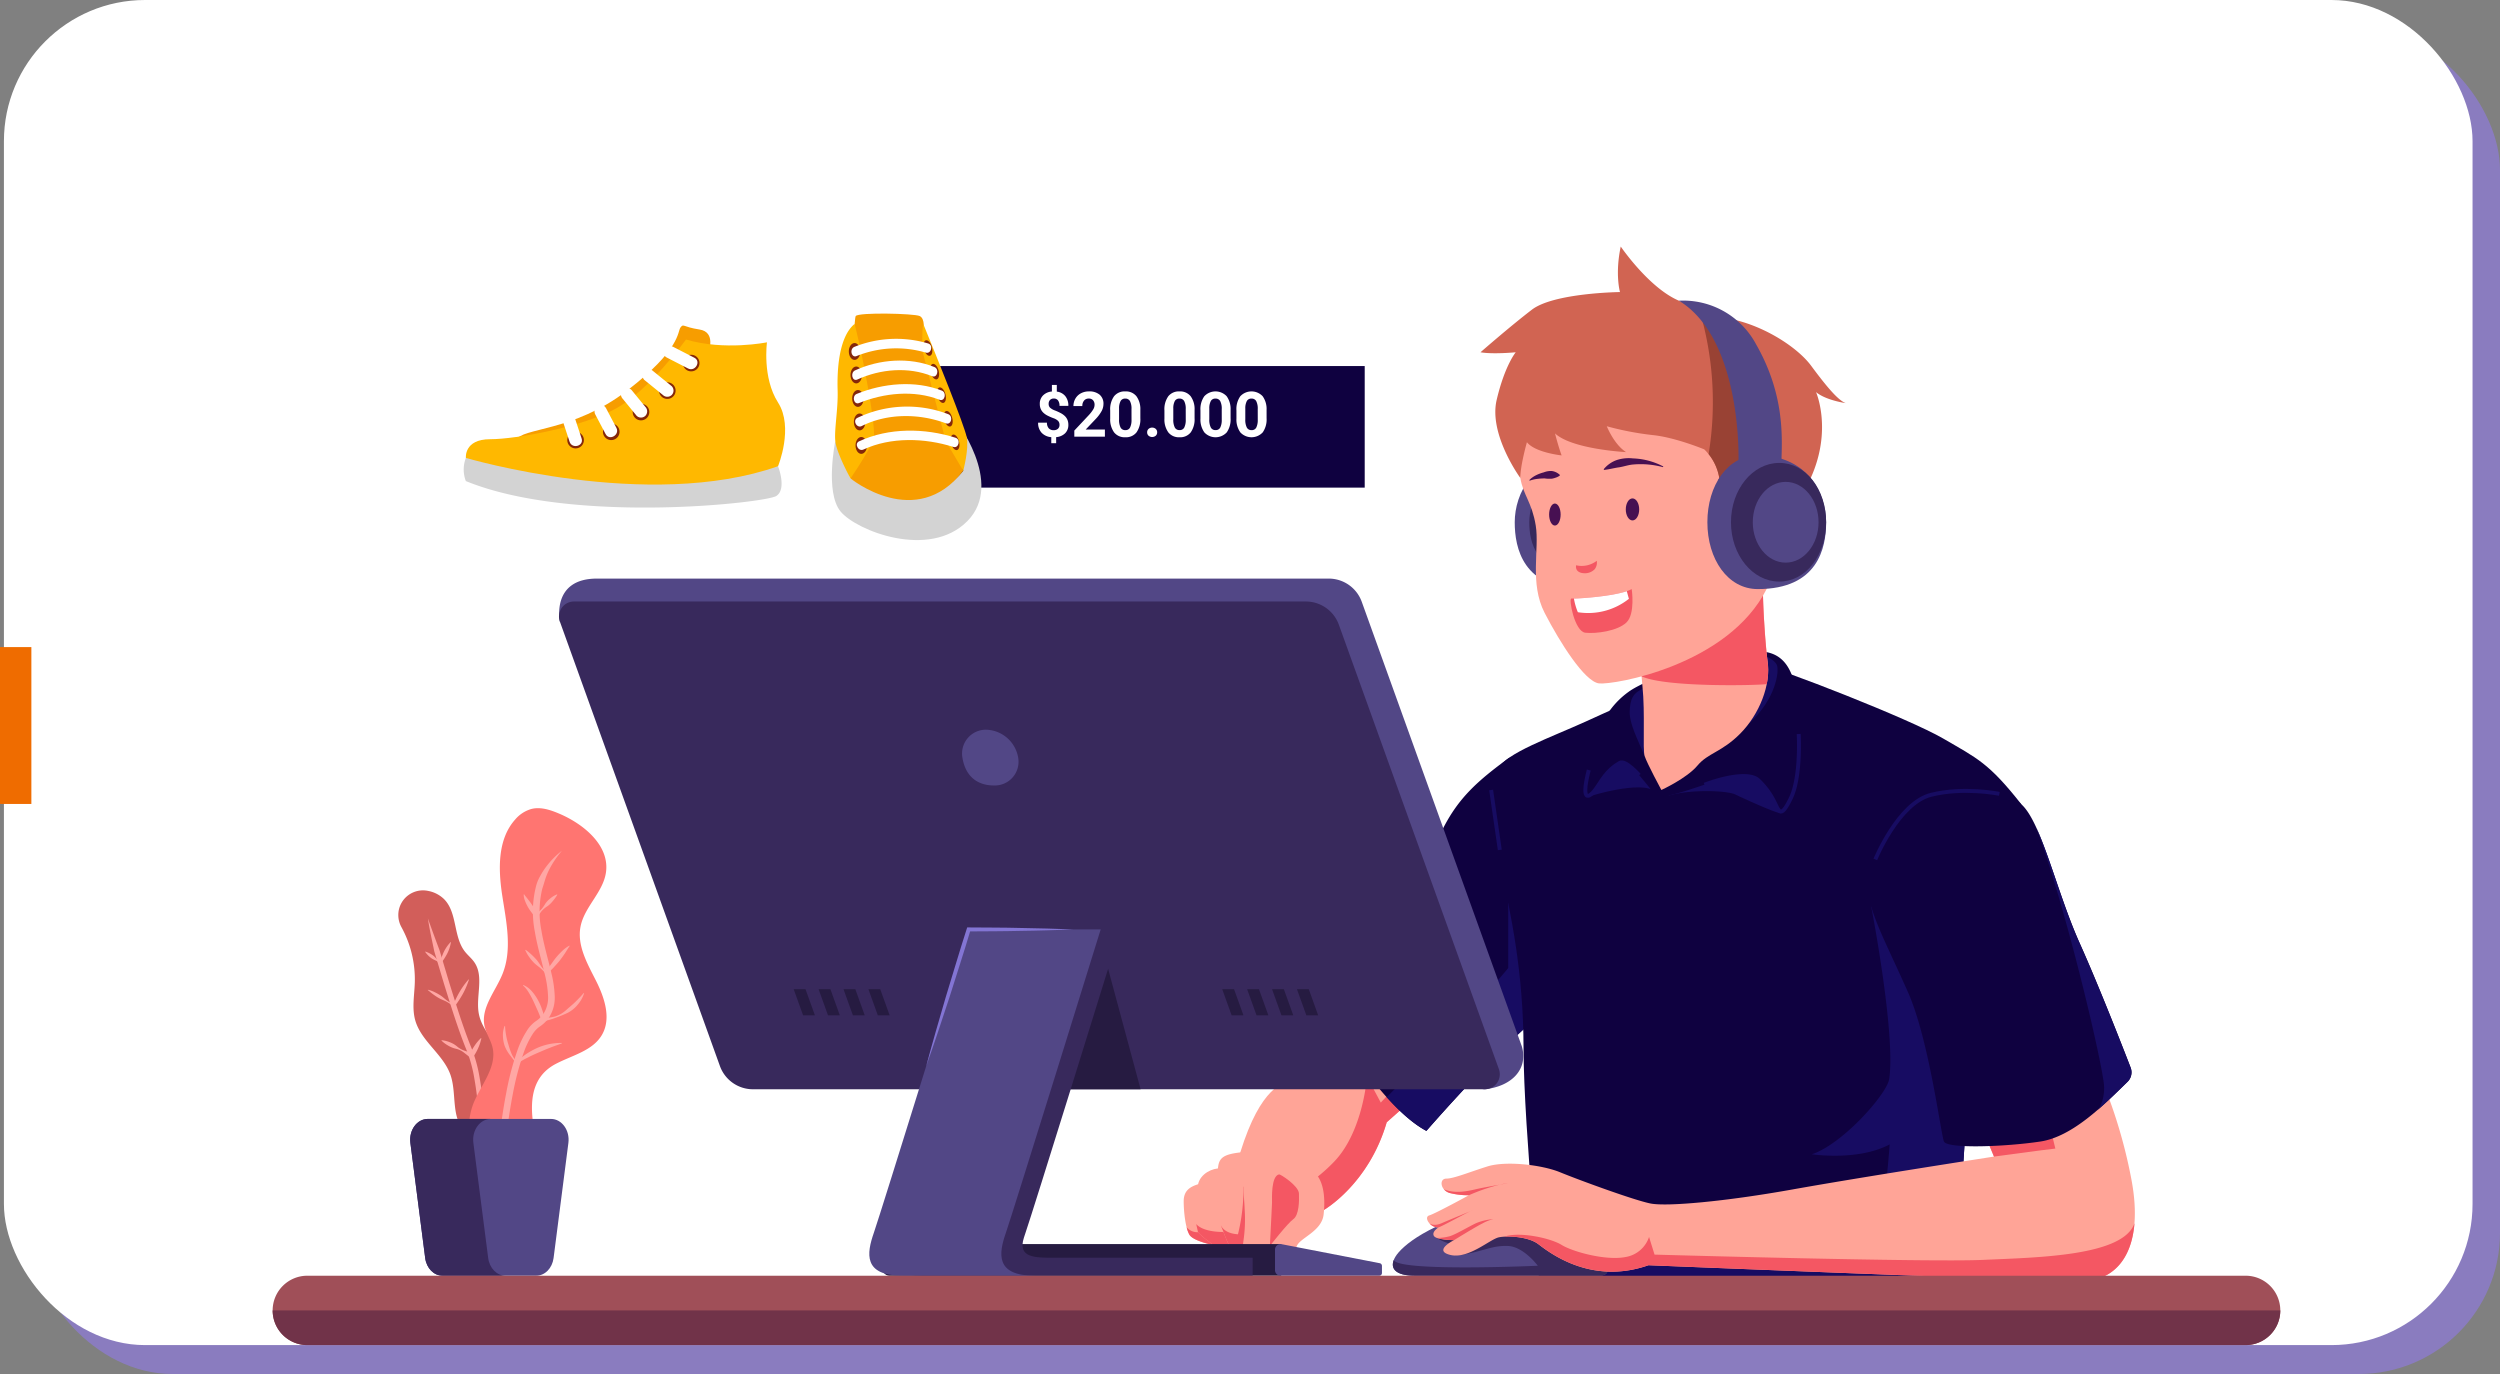 <svg xmlns="http://www.w3.org/2000/svg" width="637.5" height="350.369" viewBox="0 0 637.5 350.369">
  <rect x="0" y="0" width="637.5" height="350.369" fill="#808080" stroke="none"/>
  <g id="Grupo_92600" data-name="Grupo 92600" transform="translate(-704 -7619.972)">
    <rect id="Rectángulo_34326" data-name="Rectángulo 34326" width="629.5" height="343" rx="36" transform="translate(712 7627.34)" fill="#8a7cbf"/>
    <rect id="Rectángulo_34327" data-name="Rectángulo 34327" width="629.5" height="343" rx="36" transform="translate(705 7619.972)" fill="#fff"/>
    <rect id="Rectángulo_34328" data-name="Rectángulo 34328" width="40" height="8" transform="translate(704 7824.98) rotate(-90)" fill="#ef6c00"/>
    <rect id="Rectángulo_34329" data-name="Rectángulo 34329" width="115" height="31" transform="translate(937 7713.315)" fill="#0f0140"/>
    <path id="Trazado_149113" data-name="Trazado 149113" d="M6.172,12.008a1.43,1.43,0,0,0-.355-1.02,3.222,3.222,0,0,0-1.207-.7,14.24,14.24,0,0,1-1.469-.637,4.679,4.679,0,0,1-1.059-.727,2.919,2.919,0,0,1-.687-.965,3.238,3.238,0,0,1-.246-1.32,2.93,2.93,0,0,1,.844-2.164,3.56,3.56,0,0,1,2.242-.984V1.82h1.25v1.7A3.263,3.263,0,0,1,7.648,4.668a3.8,3.8,0,0,1,.781,2.48H6.172a2.156,2.156,0,0,0-.387-1.4A1.278,1.278,0,0,0,4.75,5.281a1.317,1.317,0,0,0-.992.363,1.383,1.383,0,0,0-.352,1A1.321,1.321,0,0,0,3.75,7.6a3.788,3.788,0,0,0,1.277.734,14.187,14.187,0,0,1,1.535.707,4.431,4.431,0,0,1,1.016.75,2.9,2.9,0,0,1,.633.953,3.277,3.277,0,0,1,.219,1.246A2.917,2.917,0,0,1,7.6,14.148a3.632,3.632,0,0,1-2.281.977V16.68H4.078V15.133A3.758,3.758,0,0,1,1.6,14,3.664,3.664,0,0,1,.719,11.43H2.977a2.077,2.077,0,0,0,.441,1.426,1.61,1.61,0,0,0,1.27.5,1.551,1.551,0,0,0,1.086-.363A1.261,1.261,0,0,0,6.172,12.008ZM17.75,15h-7.8V13.453l3.68-3.922a9.078,9.078,0,0,0,1.121-1.445,2.322,2.322,0,0,0,.363-1.172,1.738,1.738,0,0,0-.383-1.191,1.382,1.382,0,0,0-1.094-.434,1.49,1.49,0,0,0-1.207.527A2.089,2.089,0,0,0,11.992,7.2H9.727a3.729,3.729,0,0,1,.5-1.9,3.5,3.5,0,0,1,1.4-1.348,4.262,4.262,0,0,1,2.055-.488,4.036,4.036,0,0,1,2.73.844A2.985,2.985,0,0,1,17.383,6.7a3.825,3.825,0,0,1-.437,1.719,9.551,9.551,0,0,1-1.5,2.039L12.859,13.18H17.75Zm9.039-4.7a5.763,5.763,0,0,1-.977,3.609,3.409,3.409,0,0,1-2.859,1.25,3.433,3.433,0,0,1-2.844-1.227A5.594,5.594,0,0,1,19.1,10.414V8.32A5.687,5.687,0,0,1,20.09,4.7a3.434,3.434,0,0,1,2.848-1.234,3.437,3.437,0,0,1,2.844,1.223A5.576,5.576,0,0,1,26.789,8.2Zm-2.258-2.3a4.165,4.165,0,0,0-.387-2.061,1.307,1.307,0,0,0-1.207-.645,1.284,1.284,0,0,0-1.176.614,3.9,3.9,0,0,0-.4,1.92v2.768a4.373,4.373,0,0,0,.379,2.068,1.29,1.29,0,0,0,1.215.676,1.268,1.268,0,0,0,1.2-.649,4.268,4.268,0,0,0,.383-1.986Zm3.992,5.9a1.137,1.137,0,0,1,.363-.875,1.412,1.412,0,0,1,1.828,0,1.137,1.137,0,0,1,.363.875,1.121,1.121,0,0,1-.359.863,1.435,1.435,0,0,1-1.836,0A1.121,1.121,0,0,1,28.523,13.891ZM40.617,10.3a5.762,5.762,0,0,1-.977,3.609,3.409,3.409,0,0,1-2.859,1.25,3.433,3.433,0,0,1-2.844-1.227,5.594,5.594,0,0,1-1.008-3.516V8.32A5.687,5.687,0,0,1,33.918,4.7a3.434,3.434,0,0,1,2.848-1.234,3.437,3.437,0,0,1,2.844,1.223A5.576,5.576,0,0,1,40.617,8.2Zm-2.258-2.3a4.165,4.165,0,0,0-.387-2.061,1.307,1.307,0,0,0-1.207-.645A1.284,1.284,0,0,0,35.59,5.9a3.9,3.9,0,0,0-.4,1.92v2.768a4.372,4.372,0,0,0,.379,2.068,1.29,1.29,0,0,0,1.215.676,1.268,1.268,0,0,0,1.2-.649,4.268,4.268,0,0,0,.383-1.986ZM49.8,10.3a5.762,5.762,0,0,1-.977,3.609,3.9,3.9,0,0,1-5.7.023,5.594,5.594,0,0,1-1.008-3.516V8.32A5.687,5.687,0,0,1,43.1,4.7a3.91,3.91,0,0,1,5.691-.012A5.576,5.576,0,0,1,49.8,8.2Zm-2.258-2.3a4.165,4.165,0,0,0-.387-2.061,1.307,1.307,0,0,0-1.207-.645A1.284,1.284,0,0,0,44.77,5.9a3.9,3.9,0,0,0-.4,1.92v2.768a4.372,4.372,0,0,0,.379,2.068,1.29,1.29,0,0,0,1.215.676,1.268,1.268,0,0,0,1.2-.649,4.268,4.268,0,0,0,.383-1.986Zm11.438,2.3A5.762,5.762,0,0,1,58,13.906a3.9,3.9,0,0,1-5.7.023,5.594,5.594,0,0,1-1.008-3.516V8.32A5.687,5.687,0,0,1,52.277,4.7a3.91,3.91,0,0,1,5.691-.012A5.576,5.576,0,0,1,58.977,8.2Zm-2.258-2.3a4.165,4.165,0,0,0-.387-2.061,1.307,1.307,0,0,0-1.207-.645,1.284,1.284,0,0,0-1.176.614,3.9,3.9,0,0,0-.4,1.92v2.768a4.372,4.372,0,0,0,.379,2.068,1.29,1.29,0,0,0,1.215.676,1.268,1.268,0,0,0,1.2-.649,4.268,4.268,0,0,0,.383-1.986Z" transform="translate(968 7716.315)" fill="#fff"/>
    <g id="Grupo_88553" data-name="Grupo 88553" transform="translate(773.526 7682.841)">
      <g id="Grupo_87483" data-name="Grupo 87483" transform="translate(232.315 0)">
        <g id="Grupo_87476" data-name="Grupo 87476" transform="translate(0 130.316)">
          <path id="Trazado_101384" data-name="Trazado 101384" d="M-1342.649-851.448c-5.885,6.988-11.219,18.575-14.529,20.414s-8.893,2.479-14.168,19.457,21.356,14.654,21.356,14.654,11.386-6.54,15.985-22.34l11.4-10.115Z" transform="translate(1385.777 912.259)" fill="#ffa497"/>
          <path id="Trazado_101385" data-name="Trazado 101385" d="M-1363.541-799.447a42.684,42.684,0,0,0,15.93-10.528c7.338-7.751,8.284-21.541,8.284-21.541l3.515,6.568,7.03-7.514,3.389-.328,2.5,2.751-11.4,10.115c-4.6,15.8-15.985,22.339-15.985,22.339a42.331,42.331,0,0,1-13.552-1.212C-1363.672-799.2-1363.541-799.447-1363.541-799.447Z" transform="translate(1386.068 912.92)" fill="#f45763"/>
          <path id="Trazado_101386" data-name="Trazado 101386" d="M-1303.445-910.178c-8.156,5.963-13.024,10.29-17.079,18.4s-29.473,37.255-31.1,39.854,14.284,30.179,27.016,36.938c0,0,19.222-22.172,30.308-30.555s7.3-38.126,2.163-48.13A78.135,78.135,0,0,0-1303.445-910.178Z" transform="translate(1386.497 910.178)" fill="#0f0140"/>
          <path id="Trazado_101387" data-name="Trazado 101387" d="M-1304.324-857.779v-16.556s2.158-.865,3.841,4.724a15.341,15.341,0,0,1,.32,6.609l12.376-9.308c.512,10.42-1.16,21.017-7.091,25.5-11.086,8.383-30.308,30.555-30.308,30.555-3.284-1.744-6.779-4.878-10.131-8.607C-1327.49-832.653-1312.642-847.7-1304.324-857.779Z" transform="translate(1387.078 911.446)" fill="#170c62"/>
          <path id="Trazado_101388" data-name="Trazado 101388" d="M-1381.627-805.106c-2.116.661-3.68,1.672-3.68,4.339s.46,6.9,1.471,8.553,6.234,2.647,6.234,2.647-.349-11.015-1.453-13.038A5.151,5.151,0,0,0-1381.627-805.106Z" transform="translate(1385.307 913.901)" fill="#ffa497"/>
          <path id="Trazado_101389" data-name="Trazado 101389" d="M-1383.861-792.59a7.36,7.36,0,0,1-.72-1.927,3.564,3.564,0,0,0,2.9,1.269l3.966,1.236c.061,1.239.087,2.068.087,2.068S-1382.85-790.935-1383.861-792.59Z" transform="translate(1385.333 914.277)" fill="#f45763"/>
          <path id="Trazado_101390" data-name="Trazado 101390" d="M-1376.68-809c-2.575.275-5.15,2.206-5.15,4.874s-.92,10.115,0,11.31,5.426,4.6,6.989,4.874,4.218-.184,3.856-1.012S-1376.68-809-1376.68-809Z" transform="translate(1385.416 913.763)" fill="#ffa497"/>
          <path id="Trazado_101391" data-name="Trazado 101391" d="M-1382.221-795.3c1.953,2.2,6.945,2.006,6.945,2.006a19.917,19.917,0,0,1,2.464,3.1c.164.455,1.061,1.053,1.185,1.516a7.042,7.042,0,0,1-3.214.258c-1.532-.27-5.884-3.541-6.922-4.8l-.458-2.075Z" transform="translate(1385.416 914.249)" fill="#f45763"/>
          <path id="Trazado_101392" data-name="Trazado 101392" d="M-1367.219-813.246c-7.9.445-9.372,1.18-9.647,4.4s-.092,12.6.919,14.989,1.563,4.505,2.851,5.793a5.032,5.032,0,0,0,3.213,1.291s4.327-6.349,4.511-11.683S-1367.219-813.246-1367.219-813.246Z" transform="translate(1385.602 913.613)" fill="#ffa497"/>
          <path id="Trazado_101393" data-name="Trazado 101393" d="M-1371.792-792.365a47.877,47.877,0,0,0,1.4-11.822c.042-2.746,2.589,11.595,1.452,15.531-.567.976-.973,1.574-.973,1.574a5.033,5.033,0,0,1-3.213-1.291c-1.287-1.288-1.839-3.4-2.851-5.793a4.513,4.513,0,0,1-.187-.555C-1375.647-793.38-1374.009-792.5-1371.792-792.365Z" transform="translate(1385.631 913.922)" fill="#f45763"/>
          <path id="Trazado_101394" data-name="Trazado 101394" d="M-1350.146-796.988c-.5,4.394-6.253,5.978-6.9,8.184s-.183,4.231-1.287,4.782-5.7-2.022-5.518-4.965a5.724,5.724,0,0,1-3.862,2.943c-2.666.46-3.31-1.489-2.85-4.422a37.426,37.426,0,0,0,.276-7.993c-.092-3.494-.92-6.713.643-10.575s3.679-7.265,7.909-6.621,6.8,5.978,9.1,7.817S-1349.594-801.862-1350.146-796.988Z" transform="translate(1385.825 913.525)" fill="#ffa497"/>
          <path id="Trazado_101395" data-name="Trazado 101395" d="M-1364.082-789.278c.258-5.588.55-10.162.55-11.064s-.292-6.833,1.817-7.193c.32-.055,4.957,2.885,5.047,4.868s0,5.543-1.441,6.556S-1364.082-789.278-1364.082-789.278Z" transform="translate(1386.059 913.815)" fill="#f45763"/>
        </g>
        <g id="Grupo_87477" data-name="Grupo 87477" transform="translate(78.399 73.413)">
          <path id="Trazado_101396" data-name="Trazado 101396" d="M-1174.382-897.428c-8.382-10.636-11.266-11.718-19.919-16.765s-41.461-17.847-48.22-19.468-34.024,11.085-42.971,15.142-20.329,8.046-22.268,12c-6.493,13.232,6.366,31.985,6.433,71.282.036,20.582,4.726,66.866,4.726,66.866s103.021.192,104.463-1.971,5.048-76.072,6.85-91.214S-1174.382-897.428-1174.382-897.428Z" transform="translate(1309.591 966.244)" fill="#0f0140"/>
          <line id="Línea_151" data-name="Línea 151" x1="2.209" y1="15.277" transform="translate(0 65.165)" fill="none" stroke="#170c62" stroke-miterlimit="10" stroke-width="1"/>
          <path id="Trazado_101397" data-name="Trazado 101397" d="M-1269.715-902.111c-3.98-1.487-13.411,1.1-15.134,1.7s1.014-6.769,2.027-7.681,2.636-3.038,5.746-2.077,5.724,4.522,6.174,5.693A16.65,16.65,0,0,0-1269.715-902.111Z" transform="translate(1310.448 967.073)" fill="#170c62"/>
          <path id="Trazado_101398" data-name="Trazado 101398" d="M-1237.24-896.033c-1.419-.067-9.7-3.876-11.683-4.822s-10.967-1.389-17,.3c0,0,11.612-7.845,18.372-7.778s9.328,2.5,9.87,4.665A44.878,44.878,0,0,1-1237.24-896.033Z" transform="translate(1311.139 967.147)" fill="#170c62"/>
          <path id="Trazado_101399" data-name="Trazado 101399" d="M-1280.406-786.67c1.106-1.082,68.385,1.081,69.738-5.95s2.282-19.815,2.282-19.815c-8.1,4.326-19.858,2.524-19.858,2.524,7.841-2.561,19.2-15.427,19.739-19.213,1.666-11.661-4.564-43.813-4.564-43.813l4.564-9.183,5.341-2.975a74.13,74.13,0,0,1,18.787,14.32,72.935,72.935,0,0,0-1.337,7.491c-1.7,14.277-5,80.778-6.582,90.152-20.838.768-58.614,2.152-83.891,3.019-12.247.029-20.84.013-20.84.013s-.158-6.088-.526-14.818C-1290.5-785.329-1281.092-786-1280.406-786.67Z" transform="translate(1310.018 967.97)" fill="#170c62"/>
          <path id="Trazado_101400" data-name="Trazado 101400" d="M-1267.142-899.231c7.26-.876,18.928-7.166,23.525-5s5.678,7.706,6.625,8.652,5-3.786,5-15.412.356-23.533-8.2-25.151-30.734,6.764-35.2,10.144a21.074,21.074,0,0,0-7.571,10.093c-1.217,3.291-4.461,16.54-2.974,16.676s5.678-8.517,8.788-8.788S-1269.107-898.994-1267.142-899.231Z" transform="translate(1310.416 966.154)" fill="#0f0140"/>
          <path id="Trazado_101401" data-name="Trazado 101401" d="M-1271.656-909.952c-1.85-4.394-3.879-8.247-3.811-11.289s.743-5.138,4.123-6.084,4.8.879,5,5.475S-1271.656-909.952-1271.656-909.952Z" transform="translate(1310.801 966.465)" fill="#170c62"/>
          <path id="Trazado_101402" data-name="Trazado 101402" d="M-1246.191-917.863c7.068-6.41,7.867-13.576,7.2-15.063s-3.583-2.568-3.583-2.568-1.149,4.664-.473,5.813S-1246.191-917.863-1246.191-917.863Z" transform="translate(1311.838 966.184)" fill="#170c62"/>
          <path id="Trazado_101403" data-name="Trazado 101403" d="M-1257.055-903.058c4.321-1.636,11.549-3.469,13.875-1.01a19.075,19.075,0,0,1,4.025,5.561c1.126,2.2,1.544,4.26,4.157-1.2s1.97-16.273,1.97-16.273" transform="translate(1311.453 966.876)" fill="none" stroke="#170c62" stroke-miterlimit="10" stroke-width="1"/>
          <path id="Trazado_101404" data-name="Trazado 101404" d="M-1272.661-905.73s-3.516-4.006-4.932-3.159-3.122,1.939-5.341,5.517-4.872,5.333-2.588-3.676" transform="translate(1310.413 967.123)" fill="none" stroke="#170c62" stroke-miterlimit="10" stroke-width="1"/>
          <path id="Trazado_101405" data-name="Trazado 101405" d="M-1272.745-935.031c.017,2.857.13,5.705.427,8.546.729,6.972.014,16.166.565,17.863.615,1.893,4.266,8.652,4.266,8.652s6.489-2.974,9.194-6.219,6.219-3.409,10.951-8.193,7.949-12.385,6.9-18.711c-.135-.811-.966-8.909-1.149-17.291s-8.991-14.751-17.373-14.751-13.4,12.439-13.663,20.82C-1272.74-940.874-1272.759-937.644-1272.745-935.031Z" transform="translate(1310.897 965.134)" fill="#ffa497"/>
          <path id="Trazado_101406" data-name="Trazado 101406" d="M-1241.6-950.461c.183,8.382,1.014,16.48,1.149,17.291a17.163,17.163,0,0,1-.167,6.111c-1.854.343-25.728.918-31.912-1.961-.141-2.025-.206-4.055-.218-6.088-.014-2.614.005-5.843.113-9.283a31.562,31.562,0,0,1,2.794-11.588l19.637-6.96C-1245.38-960.368-1241.714-955.833-1241.6-950.461Z" transform="translate(1310.897 965.212)" fill="#f45763"/>
        </g>
        <g id="Grupo_87479" data-name="Grupo 87479" transform="translate(75.685 0)">
          <path id="Trazado_101407" data-name="Trazado 101407" d="M-1286.35-984.6c-12.684,0-17.431,9.744-17.431,17.045,0,6.553,2.1,17.045,17.431,17.045,7.665,0,12.854-7.632,12.854-17.045S-1278.685-984.6-1286.35-984.6Z" transform="translate(1312.511 1037.857)" fill="#524786"/>
          <path id="Trazado_101408" data-name="Trazado 101408" d="M-1287.037-980.566c-9.578,0-13.162,7.358-13.162,12.871,0,4.948,1.586,12.872,13.162,12.872,5.788,0,9.706-5.763,9.706-12.872S-1281.249-980.566-1287.037-980.566Z" transform="translate(1312.638 1038)" fill="#38295c"/>
          <path id="Trazado_101409" data-name="Trazado 101409" d="M-1302.383-977.7c.75,4.444,2.949,6.142,3.931,12.134s-1.638,14.7,2.271,22.281,10.227,17.553,13.878,17.974,32.893-4.519,42.759-24.138c2.832-5.632,8.884-27.717,3.7-41.2s-13.6-25.842-33.077-26.216S-1306.354-1001.253-1302.383-977.7Z" transform="translate(1312.541 1036.713)" fill="#ffa497"/>
          <path id="Trazado_101410" data-name="Trazado 101410" d="M-1286.6-955.47a3.433,3.433,0,0,0,2.7-1.054,2.762,2.762,0,0,0,.5-2.12,6.271,6.271,0,0,1-5.262,1.143C-1288.9-956.1-1287.819-955.5-1286.6-955.47Z" transform="translate(1313.045 1038.777)" fill="#f45763"/>
          <path id="Trazado_101411" data-name="Trazado 101411" d="M-1251.322-977.02a13.051,13.051,0,0,0-3.831-7.292s-7.443-3.089-13.2-3.651a75.762,75.762,0,0,1-11.655-2.247s1.825,4.623,4.915,6.595c0,0-13.762-.7-18.115-4.769,0,0,.843,3.357,1.685,5.61,0,0-6.74-.695-8.847-3.363,0,0-1.685,5.875-1.685,9.117,0,0-8.1-11.082-6.038-19.882s4.868-12.17,4.868-12.17-5.8.561-8.988,0c0,0,7.489-6.553,13.107-10.86s22.468-4.494,22.468-4.494-1.311-4.494.187-11.608c0,0,7.208,10.579,14.838,13.809s6.6,2.955,14.692,5,15.78,7.219,19.01,11.573,6.74,8.846,8.847,9.549c0,0-5.056-.7-7.583-2.809,0,0,4.215,9.574-1.356,21.9s-19.527,8.675-22.234,5.956A5.3,5.3,0,0,1-1251.322-977.02Z" transform="translate(1312.212 1036.034)" fill="#d16452"/>
          <path id="Trazado_101412" data-name="Trazado 101412" d="M-1252.147-971.612a5.3,5.3,0,0,1-1.084-5.956,13.172,13.172,0,0,0-2.718-6.08,82.122,82.122,0,0,0-2.4-36.939,42.406,42.406,0,0,0,6.394,2.019,69.279,69.279,0,0,1,8.453,18.345c2.449,8.156,3.635,16.966,1.35,25.168a27.516,27.516,0,0,1-2.521,6.076C-1248.134-969.269-1251.056-970.515-1252.147-971.612Z" transform="translate(1314.121 1036.581)" fill="#994234"/>
          <path id="Trazado_101413" data-name="Trazado 101413" d="M-1248.158-982.069s.963-30.8-15.186-40.627a21.059,21.059,0,0,1,19.659,11.094c7.162,12.5,6.678,23.217,6.5,29.224S-1248.158-982.069-1248.158-982.069Z" transform="translate(1313.944 1036.505)" fill="#524786"/>
          <path id="Trazado_101414" data-name="Trazado 101414" d="M-1243.483-984.6c12.684,0,17.43,9.744,17.43,17.045,0,6.553-2.1,17.045-17.43,17.045-7.666,0-12.854-7.632-12.854-17.045S-1251.148-984.6-1243.483-984.6Z" transform="translate(1314.192 1037.857)" fill="#524786"/>
          <path id="Trazado_101415" data-name="Trazado 101415" d="M-1250.527-967.617c0-8.357,5.517-15.132,12.322-15.132s11.947,6.775,11.947,15.132-5.142,15.132-11.947,15.132S-1250.527-959.26-1250.527-967.617Z" transform="translate(1314.398 1037.922)" fill="#38295c"/>
          <ellipse id="Elipse_4754" data-name="Elipse 4754" cx="8.385" cy="10.298" rx="8.385" ry="10.298" transform="translate(69.434 60.008)" fill="#524786"/>
          <g id="Grupo_87478" data-name="Grupo 87478" transform="translate(22.981 87.351)">
            <path id="Trazado_101416" data-name="Trazado 101416" d="M-1274.439-951.673c-3.427,1.887-14.625,2.516-15.386,2.411s.8,8.4,3.544,8.711,8.226-.419,10.511-2.621S-1274.439-951.673-1274.439-951.673Z" transform="translate(1290.017 951.673)" fill="#f45763"/>
            <path id="Trazado_101417" data-name="Trazado 101417" d="M-1275.184-949.213c-.211-.753-.376-1.358-.536-1.948-3.771,1.287-11.194,1.832-13.481,1.887a15.735,15.735,0,0,0,.977,3.418c.073-.047-.018.109.055.062A16.684,16.684,0,0,0-1275.184-949.213Z" transform="translate(1290.046 951.691)" fill="#fff"/>
          </g>
          <path id="Trazado_101418" data-name="Trazado 101418" d="M-1276.431-971.2c0-1.551.764-2.809,1.708-2.809s1.709,1.258,1.709,2.809-.765,2.808-1.709,2.808S-1276.431-969.652-1276.431-971.2Z" transform="translate(1313.48 1038.232)" fill="#471052"/>
          <path id="Trazado_101419" data-name="Trazado 101419" d="M-1295.312-969.938c0-1.551.659-2.808,1.469-2.808s1.468,1.257,1.468,2.808-.658,2.809-1.468,2.809S-1295.312-968.387-1295.312-969.938Z" transform="translate(1312.811 1038.277)" fill="#471052"/>
          <path id="Trazado_101420" data-name="Trazado 101420" d="M-1266.674-981.8a17.827,17.827,0,0,0-3.714-1.457,17.823,17.823,0,0,0-4-.6,9.933,9.933,0,0,0-4.1.4,7.536,7.536,0,0,0-3.39,2.37l.1.168c1.41-.152,2.575-.5,3.805-.661,1.2-.181,2.37-.62,3.626-.722a21.752,21.752,0,0,1,7.6.678Z" transform="translate(1313.287 1037.882)" fill="#471052"/>
          <path id="Trazado_101421" data-name="Trazado 101421" d="M-1300.08-978.282a7.676,7.676,0,0,1,1.889-.458,15.755,15.755,0,0,1,1.9-.125,8.357,8.357,0,0,0,1.884.067,5.6,5.6,0,0,0,.958-.266,3.9,3.9,0,0,0,1.02-.509l.021-.194a3.68,3.68,0,0,0-2-.979,4.765,4.765,0,0,0-2.093.338,9.761,9.761,0,0,0-1.987.741,6.472,6.472,0,0,0-1.71,1.231Z" transform="translate(1312.638 1037.992)" fill="#471052"/>
        </g>
        <g id="Grupo_87482" data-name="Grupo 87482" transform="translate(53.326 138.738)">
          <path id="Trazado_101422" data-name="Trazado 101422" d="M-1279.121-783c.008.435-.6,1.063-2.088,1.063H-1328.1c-5.407,0-6.669-2.139-5.047-4.843s8.472-8.652,25.417-12.8,25.855,5.548,28.609,9.915C-1277.1-786.463-1279.121-783-1279.121-783Z" transform="translate(1333.806 905.64)" fill="#524786"/>
          <path id="Trazado_101423" data-name="Trazado 101423" d="M-1333.547-786.116c.933,3.1,36.713,1.485,36.713,1.485s-3.627-4.9-7.639-5.041-5.961,1.254-11.34,2.178-1.391-2.189-1.391-2.189-3.8-.841-5.348-2.04c0,0,8.864-2.62,12.581-3.228s13.182-.2,14.4,0c.86.143,5.228-2.393,10.505-1.119a23.608,23.608,0,0,1,5.945,6.257c2.02,3.2,0,6.663,0,6.663.008.435-.6,1.063-2.088,1.063H-1328.1C-1332.953-782.085-1334.46-783.809-1333.547-786.116Z" transform="translate(1333.807 905.787)" fill="#38295c"/>
          <path id="Trazado_101424" data-name="Trazado 101424" d="M-1180.808-811.1s-33.347,5.156-51.421,8.39c-17.122,3.064-31.907,4.394-36.1,3.583s-18.522-6.083-23.118-7.976-13.79-2.975-18.522-1.488-8.608,3.11-10.5,3.11-1.532,3.064.991,3.7a18.924,18.924,0,0,0,4.777.541s-8.563,4.686-10.1,5.138.284,3.244,2.357,3.064c0,0-1.815,1.082-1.185,2.163s5.138,1.082,5.138,1.082-5.5,2.7-.9,3.786,10.094-4.056,12.349-4.507,7.481-.18,10,1.713,13.34,10.636,28.122,5.408c0,0,100.33,4.065,110.334,4.065s16.047-8.842,12.839-25.877a129.372,129.372,0,0,0-9.427-29.744l-34.611,2.433Z" transform="translate(1334.105 904.422)" fill="#ffa497"/>
          <g id="Grupo_87480" data-name="Grupo 87480" transform="translate(13.022 100.112)">
            <path id="Trazado_101425" data-name="Trazado 101425" d="M-1307.436-805a13.744,13.744,0,0,1,2.028-.356S-1306.264-805.211-1307.436-805Z" transform="translate(1321.719 805.359)" fill="#f45763"/>
            <path id="Trazado_101426" data-name="Trazado 101426" d="M-1314.845-802.306a18.924,18.924,0,0,1-4.778-.541,3.008,3.008,0,0,1-1.607-.99c2.807,1.24,6.261.448,8.153,0,1.194-.285,4.126-.819,6.13-1.176A46.965,46.965,0,0,0-1314.845-802.306Z" transform="translate(1321.23 805.371)" fill="#f45763"/>
          </g>
          <g id="Grupo_87481" data-name="Grupo 87481" transform="translate(9.329 107.021)">
            <path id="Trazado_101427" data-name="Trazado 101427" d="M-1314.638-798.475a5.239,5.239,0,0,1,.518-.211Z" transform="translate(1325.157 798.686)" fill="#f45763"/>
            <path id="Trazado_101428" data-name="Trazado 101428" d="M-1324.8-795.392c.033.029,1.022.9,3.105-.005,1.736-.755,5.947-2.484,7.414-3.085-1.846.838-6.85,3.662-8.18,4.146A2.894,2.894,0,0,1-1324.8-795.392Z" transform="translate(1324.797 798.693)" fill="#f45763"/>
          </g>
          <path id="Trazado_101429" data-name="Trazado 101429" d="M-1319.685-792.153c1.532-.451,4.732-2.388,6.692-3.314a13.477,13.477,0,0,1,4.462-1.034,9.514,9.514,0,0,0-2.7,1.034c-1.961.966-7.336,4.306-7.336,4.306a16.587,16.587,0,0,1-4.367-.558A12.809,12.809,0,0,0-1319.685-792.153Z" transform="translate(1334.192 905.785)" fill="#f45763"/>
          <path id="Trazado_101430" data-name="Trazado 101430" d="M-1291.746-789.98c2.839,1.757,11.222,4.056,16.224,3.109a7.623,7.623,0,0,0,6.084-5.138l1.4,4.507s69.582,1.983,83.733,1.346c13.988-.628,35.805-.946,38.655-9.348-.782,9.752-6.065,14.771-13.6,14.771-10,0-110.334-4.065-110.334-4.065-14.782,5.228-25.6-3.515-28.122-5.408-2.1-1.573-6.06-2.023-8.633-1.872h0C-1302.5-793.423-1294.586-791.737-1291.746-789.98Z" transform="translate(1334.78 905.82)" fill="#f45763"/>
          <path id="Trazado_101431" data-name="Trazado 101431" d="M-1185.658-811.57s13.036-1.772,15.65-2.042l-1.983-8.113-16.494,3.335Z" transform="translate(1338.956 904.891)" fill="#f45763"/>
          <path id="Trazado_101432" data-name="Trazado 101432" d="M-1149.809-831.43a3.382,3.382,0,0,1-.794,3.649c-6.059,5.915-14.012,13.974-22.193,15.214-8.923,1.351-23.8,1.893-24.606,0s-3.786-25.958-9.194-38.126-8.922-18.387-10.275-25.418,10.816-23.524,16.223-24.876,17.847-2.163,22.984,2.434,8.923,22.172,14.872,35.421C-1157.992-852.441-1151.96-837-1149.809-831.43Z" transform="translate(1337.946 902.045)" fill="#0f0140"/>
          <path id="Trazado_101433" data-name="Trazado 101433" d="M-1183.349-901.225s-9-1.838-17.37.235-14.259,16.495-14.259,16.495" transform="translate(1338.017 902.047)" fill="none" stroke="#170c62" stroke-miterlimit="10" stroke-width="1"/>
          <path id="Trazado_101434" data-name="Trazado 101434" d="M-1158.038-826.777c-.044-4.32-9.168-43.927-17.227-66h0c3.426,7.543,6.628,19.595,10.994,29.321,4.8,10.691,10.833,26.136,12.983,31.7a3.379,3.379,0,0,1-.794,3.648c-2.32,2.266-4.922,4.845-7.7,7.236C-1159.576-821.078-1158-822.743-1158.038-826.777Z" transform="translate(1339.425 902.373)" fill="#170c62"/>
        </g>
      </g>
      <g id="Grupo_87491" data-name="Grupo 87491" transform="translate(32.041 143.218)">
        <g id="Grupo_87485" data-name="Grupo 87485" transform="translate(0 20.951)">
          <path id="Trazado_101435" data-name="Trazado 101435" d="M-1578.68-871.94a6.384,6.384,0,0,0,.761,3.853,27.669,27.669,0,0,1,3.4,14.118c-.1,3.226-.764,6.526.114,9.633,1.515,5.358,7.17,8.672,8.991,13.934,1.613,4.666.113,10.534,3.466,14.156a3.135,3.135,0,0,0,3.259,1.131,3.976,3.976,0,0,0,1.4-1.166c3.846-4.367,7.96-9.673,6.775-15.369-1.114-5.35-6.628-8.966-7.672-14.33-.854-4.383,1.386-9.44-1.126-13.132-.693-1.019-1.685-1.8-2.442-2.77-2.986-3.835-1.88-9.947-5.321-13.38a7.938,7.938,0,0,0-4.057-2.081,6.3,6.3,0,0,0-7.551,5.4Z" transform="translate(1578.727 877.484)" fill="#d25e5a"/>
          <g id="Grupo_87484" data-name="Grupo 87484" transform="translate(6.843 7.157)">
            <path id="Trazado_101436" data-name="Trazado 101436" d="M-1557.074-804.2c.231-2.854.329-5.709.436-8.572-.131-2.853-.283-5.707-.527-8.56s-.564-5.7-1.069-8.54a36.311,36.311,0,0,0-2.375-8.344c-2.07-5.235-3.744-10.708-5.435-16.133l-2.453-8.178q-1.511-4.007-2.942-8.044c.417,2.836,1.066,5.621,1.635,8.425l2.458,8.2c1.7,5.451,3.359,10.893,5.479,16.257a34.943,34.943,0,0,1,2.292,8.059c.494,2.775.811,5.592,1.053,8.417s.4,5.662.513,8.5Z" transform="translate(1572.142 870.572)" fill="#ffa7a4"/>
            <path id="Trazado_101437" data-name="Trazado 101437" d="M-1572.118-862.255a6.71,6.71,0,0,0,1.728,1.719,10.093,10.093,0,0,0,1.091.554,4.172,4.172,0,0,1,.993.687l.13.117.116-.177c.272-.416.6-.8.864-1.224s.517-.847.739-1.287a10.027,10.027,0,0,0,.924-2.848l-.082-.04a10.087,10.087,0,0,0-1.711,2.458c-.215.444-.389.909-.578,1.367s-.286.96-.453,1.429l.245-.06a4.141,4.141,0,0,1-.948-.744,10.033,10.033,0,0,0-.851-.877,6.706,6.706,0,0,0-2.154-1.144Z" transform="translate(1572.118 870.778)" fill="#ffa7a4"/>
            <path id="Trazado_101438" data-name="Trazado 101438" d="M-1571.448-852.823c.49.4,1,.841,1.525,1.205a12.64,12.64,0,0,0,1.647,1.026c.587.282,1.211.5,1.775.824a10.943,10.943,0,0,1,1.591,1.121l.179.145.18-.236a28.578,28.578,0,0,0,2.083-3.225,20.327,20.327,0,0,0,1.5-3.553l-.079-.044a20.318,20.318,0,0,0-2.267,3.122,28.409,28.409,0,0,0-1.688,3.449l.358-.091a11.559,11.559,0,0,1-1.709-.935c-.537-.363-1.018-.821-1.537-1.218a11.3,11.3,0,0,0-1.677-.991,7.526,7.526,0,0,0-1.868-.689Z" transform="translate(1572.142 871.104)" fill="#ffa7a4"/>
            <path id="Trazado_101439" data-name="Trazado 101439" d="M-1568.1-840.458a8.235,8.235,0,0,0,1.755,1.3,6.688,6.688,0,0,0,1.994.793,5.153,5.153,0,0,1,1.931.926c.573.435,1.133.914,1.706,1.29l.432.284.322-.482a13.552,13.552,0,0,0,1.24-2.233,11.906,11.906,0,0,0,.8-2.474l-.1-.055a11.87,11.87,0,0,0-1.662,2,13.621,13.621,0,0,0-1.222,2.243l.755-.2a12.943,12.943,0,0,0-2.039-.81,5.893,5.893,0,0,1-1.882-1.049,6.115,6.115,0,0,0-1.857-1.1,7.54,7.54,0,0,0-2.126-.535Z" transform="translate(1572.26 871.616)" fill="#ffa7a4"/>
          </g>
        </g>
        <g id="Grupo_87487" data-name="Grupo 87487" transform="translate(17.983)">
          <path id="Trazado_101440" data-name="Trazado 101440" d="M-1552.891-802.68c2.23-.368,10.593-3.042,10.009-5.226-2.507-9.373-5.014-20.006,3.667-24.591,4.178-2.206,9.421-3.327,11.8-7.409,2.451-4.2.647-9.548-1.552-13.889s-4.846-8.987-3.9-13.761c.987-5,5.714-8.687,6.47-13.727,1.032-6.88-5.649-12.424-12.067-15.11-2.184-.914-4.583-1.7-6.884-1.139a8.453,8.453,0,0,0-4.195,2.71c-4.508,5.041-4.324,12.647-3.3,19.332s2.6,13.743.086,20.02c-1.788,4.459-5.616,8.652-4.591,13.346.411,1.879,1.583,3.519,2.03,5.391,1.205,5.046-2.985,9.59-4.907,14.408a17.687,17.687,0,0,0,3.921,18.53,3.92,3.92,0,0,0,3.412,1.115Z" transform="translate(1561.359 897.718)" fill="#ff7571"/>
          <g id="Grupo_87486" data-name="Grupo 87486" transform="translate(7.66 10.865)">
            <path id="Trazado_101441" data-name="Trazado 101441" d="M-1553.943-802.949c.517-3.71,1.033-7.407,1.695-11.077.157-.919.35-1.831.5-2.748s.223-1.845.374-2.761c.277-1.837.586-3.667.937-5.488a72.01,72.01,0,0,1,2.8-10.7,22.225,22.225,0,0,1,2.339-4.838,6.626,6.626,0,0,1,1.691-1.79,8.878,8.878,0,0,0,2.256-2.1,9.267,9.267,0,0,0,1.628-5.821,28.6,28.6,0,0,0-.834-5.709c-.861-3.681-1.942-7.237-2.544-10.858a24.909,24.909,0,0,1,.222-10.748c.293-.843.523-1.7.8-2.56a17.923,17.923,0,0,1,1.066-2.5,24.976,24.976,0,0,1,3.124-4.583,21.1,21.1,0,0,0-3.987,4.041,19.1,19.1,0,0,0-1.565,2.439,9.979,9.979,0,0,0-1.08,2.712,26.58,26.58,0,0,0-.259,11.479c.626,3.756,1.727,7.366,2.564,10.957a27.065,27.065,0,0,1,.792,5.357,7.582,7.582,0,0,1-1.294,4.78,7.2,7.2,0,0,1-1.829,1.693,8.249,8.249,0,0,0-2.151,2.242,23.8,23.8,0,0,0-2.537,5.219,73.651,73.651,0,0,0-2.87,10.96q-.534,2.771-.948,5.557c-.128.93-.3,1.853-.414,2.785-.1.934-.137,1.874-.2,2.811C-1553.873-810.442-1554.013-806.695-1553.943-802.949Z" transform="translate(1553.961 887.225)" fill="#ffa7a4"/>
            <path id="Trazado_101442" data-name="Trazado 101442" d="M-1539.346-876.486a5.732,5.732,0,0,0-1.68,1,6.051,6.051,0,0,0-1.314,1.381,8.933,8.933,0,0,1-1.117,1.555,13.854,13.854,0,0,1-1.46,1.237l.661.041c-.222-.48-.5-.93-.75-1.391a13.984,13.984,0,0,0-.829-1.335c-.29-.434-.62-.843-.935-1.26s-.675-.8-.962-1.245l-.112.019a4.4,4.4,0,0,0,.331,1.638,10.9,10.9,0,0,0,.678,1.468,10.075,10.075,0,0,0,.876,1.338,14.8,14.8,0,0,0,1.01,1.245l.414.435.248-.393a11.124,11.124,0,0,1,1.087-1.562,7.613,7.613,0,0,1,1.474-1.2,7.345,7.345,0,0,0,1.34-1.317,11.714,11.714,0,0,0,1.112-1.559Z" transform="translate(1554.178 887.605)" fill="#ffa7a4"/>
            <path id="Trazado_101443" data-name="Trazado 101443" d="M-1547.467-862.742a9.149,9.149,0,0,0,1,1.765,12.834,12.834,0,0,0,1.278,1.535c.484.459,1.037.851,1.553,1.275a9.257,9.257,0,0,1,1.362,1.45l.128.17.183-.146a15.355,15.355,0,0,0,1.744-1.6c.5-.576,1.041-1.121,1.51-1.721s.914-1.214,1.333-1.848.8-1.3,1.245-1.914l-.064-.094a8,8,0,0,0-1.889,1.409,17.6,17.6,0,0,0-1.569,1.686c-.489.587-.9,1.232-1.358,1.842s-.817,1.341-1.238,1.865l.312.024a8.27,8.27,0,0,1-1.374-1.428c-.387-.543-.735-1.119-1.144-1.639a17.29,17.29,0,0,0-1.368-1.427,15.032,15.032,0,0,0-1.553-1.275Z" transform="translate(1554.191 888.053)" fill="#ffa7a4"/>
            <path id="Trazado_101444" data-name="Trazado 101444" d="M-1532.534-852.131c-.7.827-1.433,1.588-2.181,2.315s-1.553,1.367-2.335,2.068a7.6,7.6,0,0,1-2.726,1.584,10.04,10.04,0,0,1-3.132.349l.465.327a20.926,20.926,0,0,0-.742-2.535,14.05,14.05,0,0,0-1.078-2.417,11.77,11.77,0,0,0-1.545-2.184,5.77,5.77,0,0,0-2.171-1.566l-.057.1a8.47,8.47,0,0,1,1.566,1.969,24.251,24.251,0,0,1,1.171,2.217l1.044,2.3c.344.772.645,1.576.945,2.358l.146.377.32-.05a18.08,18.08,0,0,0,3.183-.909,32.286,32.286,0,0,0,3.053-1.254,7.983,7.983,0,0,0,2.568-2.109,8.2,8.2,0,0,0,1.608-2.891Z" transform="translate(1554.171 888.396)" fill="#ffa7a4"/>
            <path id="Trazado_101445" data-name="Trazado 101445" d="M-1552.526-844.1a6.341,6.341,0,0,0-.436,2.6,8.49,8.49,0,0,0,.487,2.611,9.338,9.338,0,0,0,1.339,2.279l1.56,2.074.111.148.18-.128a22.93,22.93,0,0,1,2.721-1.532c.914-.492,1.862-.91,2.81-1.315s1.893-.822,2.865-1.187c.965-.4,1.959-.711,2.967-1.09l-.018-.113a14.938,14.938,0,0,0-6.3,1.281,19.748,19.748,0,0,0-2.828,1.575,18.971,18.971,0,0,0-2.488,2.069l.291.02a7.231,7.231,0,0,1-1.44-2.056,17.7,17.7,0,0,1-.816-2.346,18.535,18.535,0,0,1-.895-4.865Z" transform="translate(1553.997 888.753)" fill="#ffa7a4"/>
          </g>
        </g>
        <g id="Grupo_87490" data-name="Grupo 87490" transform="translate(3.024 79.241)">
          <g id="Grupo_87489" data-name="Grupo 87489">
            <g id="Grupo_87488" data-name="Grupo 87488">
              <path id="Trazado_101446" data-name="Trazado 101446" d="M-1567.542-781.208h23.873c2.216,0,4.1-1.916,4.433-4.508l3.779-29.366c.413-3.213-1.688-6.107-4.433-6.107h-31.432c-2.746,0-4.847,2.894-4.433,6.107l3.778,29.366C-1571.641-783.123-1569.758-781.208-1567.542-781.208Z" transform="translate(1575.806 821.189)" fill="#524786"/>
            </g>
          </g>
          <path id="Trazado_101447" data-name="Trazado 101447" d="M-1571.322-821.189h16.069c-2.746,0-4.847,2.894-4.434,6.107l3.779,29.366c.333,2.593,2.217,4.508,4.433,4.508h-16.068c-2.216,0-4.1-1.916-4.434-4.508l-3.778-29.366C-1576.168-818.295-1574.067-821.189-1571.322-821.189Z" transform="translate(1575.806 821.189)" fill="#38295c"/>
        </g>
      </g>
      <g id="Grupo_87498" data-name="Grupo 87498" transform="translate(73.014 84.671)">
        <g id="Grupo_87492" data-name="Grupo 87492" transform="translate(82.496 169.696)">
          <path id="Trazado_101448" data-name="Trazado 101448" d="M-1357.814-790.364h-99.847a1.82,1.82,0,0,0-1.821,1.82v4.423a1.82,1.82,0,0,0,1.821,1.82h99.847Z" transform="translate(1459.483 790.373)" fill="#261b41"/>
          <path id="Trazado_101449" data-name="Trazado 101449" d="M-1335.545-784.8v1.8a.7.7,0,0,1-.7.7H-1361.4a1.417,1.417,0,0,1-1.418-1.417v-5.24a1.417,1.417,0,0,1,1.577-1.407l25.071,4.863A.7.7,0,0,1-1335.545-784.8Z" transform="translate(1462.909 790.373)" fill="#524786"/>
        </g>
        <g id="Grupo_87497" data-name="Grupo 87497">
          <g id="Grupo_87495" data-name="Grupo 87495">
            <path id="Trazado_101450" data-name="Trazado 101450" d="M-1529.485-954.261h186.613a8.953,8.953,0,0,1,8.424,5.921L-1293.637-835c1.706,5.846-2.569,10.225-9.442,10.965-1.053.114-6.067-2.139-13.938-5.842H-1483.85a8.954,8.954,0,0,1-8.424-5.921l-36.867-102.382c-6.234-3.254-9.787-5.113-9.787-5.113S-1541.236-954.261-1529.485-954.261Z" transform="translate(1539.157 954.261)" fill="#524786"/>
            <path id="Trazado_101451" data-name="Trazado 101451" d="M-1348.713-948.619h-186.613a3.826,3.826,0,0,0-3.6,5.123l40.812,113.338a8.954,8.954,0,0,0,8.424,5.92h186.613a3.826,3.826,0,0,0,3.6-5.123L-1340.289-942.7A8.955,8.955,0,0,0-1348.713-948.619Z" transform="translate(1539.156 954.461)" fill="#38295c"/>
            <path id="Trazado_101452" data-name="Trazado 101452" d="M-1394.561-827.443l-8.284-30.724-31.4,30.724Z" transform="translate(1542.874 957.666)" fill="#261b41"/>
            <path id="Trazado_101453" data-name="Trazado 101453" d="M-1439.8-909.935c.82,5.067,4.1,7.109,8.026,7.109a6.051,6.051,0,0,0,6.193-7.109,8.547,8.547,0,0,0-8.026-7.109A6.077,6.077,0,0,0-1439.8-909.935Z" transform="translate(1542.674 955.58)" fill="#524786"/>
            <g id="Grupo_87493" data-name="Grupo 87493" transform="translate(169.124 104.699)">
              <path id="Trazado_101454" data-name="Trazado 101454" d="M-1355.017-846.481l-2.4-6.664h3.016l2.4,6.664Z" transform="translate(1376.472 853.145)" fill="#261b41"/>
              <path id="Trazado_101455" data-name="Trazado 101455" d="M-1361.151-846.481l-2.4-6.664h3.016l2.4,6.664Z" transform="translate(1376.255 853.145)" fill="#261b41"/>
              <path id="Trazado_101456" data-name="Trazado 101456" d="M-1367.286-846.481l-2.4-6.664h3.016l2.4,6.664Z" transform="translate(1376.037 853.145)" fill="#261b41"/>
              <path id="Trazado_101457" data-name="Trazado 101457" d="M-1373.42-846.481l-2.4-6.664h3.016l2.4,6.664Z" transform="translate(1375.82 853.145)" fill="#261b41"/>
            </g>
            <g id="Grupo_87494" data-name="Grupo 87494" transform="translate(59.846 104.699)">
              <path id="Trazado_101458" data-name="Trazado 101458" d="M-1460.556-846.481l-2.4-6.664h3.016l2.4,6.664Z" transform="translate(1482.011 853.145)" fill="#261b41"/>
              <path id="Trazado_101459" data-name="Trazado 101459" d="M-1466.69-846.481l-2.4-6.664h3.016l2.4,6.664Z" transform="translate(1481.793 853.145)" fill="#261b41"/>
              <path id="Trazado_101460" data-name="Trazado 101460" d="M-1472.824-846.481l-2.4-6.664h3.016l2.4,6.664Z" transform="translate(1481.576 853.145)" fill="#261b41"/>
              <path id="Trazado_101461" data-name="Trazado 101461" d="M-1478.959-846.481l-2.4-6.664h3.016l2.4,6.664Z" transform="translate(1481.359 853.145)" fill="#261b41"/>
            </g>
          </g>
          <g id="Grupo_87496" data-name="Grupo 87496" transform="translate(79.131 88.952)">
            <path id="Trazado_101462" data-name="Trazado 101462" d="M-1456.737-790.507c1.842-5.3,24.172-77.352,24.172-77.352h28.665l1.894,10.036s-19.22,62.022-21.061,67.317q-.211.606-.4,1.215h0c-1.685,5.177,2.759,5.154,7.764,5.154h50.554v4.584h-84.223C-1459.5-779.554-1458.579-785.211-1456.737-790.507Z" transform="translate(1462.904 868.371)" fill="#38295c"/>
            <path id="Trazado_101463" data-name="Trazado 101463" d="M-1403.729-867.859s-22.33,72.057-24.172,77.352-2.762,10.953,7.367,10.953h-33.67c-10.13,0-9.209-5.658-7.367-10.953s24.172-77.352,24.172-77.352Z" transform="translate(1462.733 868.371)" fill="#524786"/>
            <path id="Trazado_101464" data-name="Trazado 101464" d="M-1411.244-867.842c-2.221-.1-4.442-.153-6.663-.226s-4.442-.092-6.662-.142-4.442-.1-6.663-.1l-6.662-.042-.372,0-.116.36c-.928,2.9-1.844,5.809-2.716,8.728l-2.657,8.746c-1.708,5.85-3.421,11.7-4.984,17.594,2.052-5.743,3.954-11.534,5.859-17.322l2.766-8.713c.935-2.9,1.826-5.813,2.7-8.731l-.486.358,6.662-.04c2.221,0,4.442-.066,6.663-.1s4.441-.065,6.662-.142S-1413.465-867.739-1411.244-867.842Z" transform="translate(1463.229 868.353)" fill="#8375d4"/>
          </g>
        </g>
      </g>
      <g id="Grupo_87499" data-name="Grupo 87499" transform="translate(0 262.44)">
        <path id="Trazado_101465" data-name="Trazado 101465" d="M-1600.826-764.886h494.26a8.845,8.845,0,0,0,8.845-8.845h0a8.845,8.845,0,0,0-8.845-8.846h-494.26a8.845,8.845,0,0,0-8.845,8.846h0A8.845,8.845,0,0,0-1600.826-764.886Z" transform="translate(1609.671 782.576)" fill="#a04f58"/>
        <path id="Trazado_101466" data-name="Trazado 101466" d="M-1600.826-765.188h494.26a8.845,8.845,0,0,0,8.845-8.845h-511.949A8.845,8.845,0,0,0-1600.826-765.188Z" transform="translate(1609.671 782.879)" fill="#713349"/>
      </g>
    </g>
    <g id="Grupo_88568" data-name="Grupo 88568" transform="translate(822.25 7699.939)">
      <g id="Grupo_88561" data-name="Grupo 88561" transform="translate(0 3.049)">
        <path id="Trazado_145796" data-name="Trazado 145796" d="M60.218,16.841s2.027-5.113-2.3-5.776-4.01-1.587-4.83-.527.17,5.492-13.626,16.106S12.431,36.09,11.237,39.263s30.948,8.6,33.742,7.811S60.218,16.841,60.218,16.841Z" transform="translate(2.197 -10.058)" fill="#f79d00"/>
        <path id="Trazado_145797" data-name="Trazado 145797" d="M88.282,20.713s2.293,5.828-.44,7.593-51.954,7.323-79.171-3.8a8.212,8.212,0,0,1,.013-5.915C9.917,15.378,88.282,20.713,88.282,20.713Z" transform="translate(-8.13 15.153)" fill="#d3d3d3"/>
        <path id="Trazado_145798" data-name="Trazado 145798" d="M14.441,36.293c6.7,0,23.826-3.178,32.3-7.942S64.39,10.876,64.39,10.876c9.882,2.916,20.648.706,20.648.706S83.8,20.588,87.863,26.939s0,16.237,0,16.237c-33.006,11.651-79.6-2.118-79.6-2.118S7.733,36.293,14.441,36.293Z" transform="translate(-7.711 -7.309)" fill="#ffb800"/>
        <path id="Trazado_145799" data-name="Trazado 145799" d="M20.951,13.885a2.116,2.116,0,1,0,2.114-2.118A2.114,2.114,0,0,0,20.951,13.885Z" transform="translate(34.935 -4.317)" fill="#84270a"/>
        <path id="Trazado_145800" data-name="Trazado 145800" d="M19.554,15.5a2.116,2.116,0,1,0,2.114-2.118A2.117,2.117,0,0,0,19.554,15.5Z" transform="translate(30.242 1.091)" fill="#84270a"/>
        <path id="Trazado_145801" data-name="Trazado 145801" d="M18.015,16.75a2.118,2.118,0,1,0,2.118-2.118A2.118,2.118,0,0,0,18.015,16.75Z" transform="translate(25.073 5.307)" fill="#84270a"/>
        <path id="Trazado_145802" data-name="Trazado 145802" d="M16.274,17.905a2.116,2.116,0,1,0,2.118-2.118A2.114,2.114,0,0,0,16.274,17.905Z" transform="translate(19.225 9.186)" fill="#84270a"/>
        <path id="Trazado_145803" data-name="Trazado 145803" d="M14.189,18.387A2.116,2.116,0,1,0,16.3,16.273,2.114,2.114,0,0,0,14.189,18.387Z" transform="translate(12.222 10.819)" fill="#84270a"/>
        <g id="Grupo_88556" data-name="Grupo 88556" transform="translate(50.976 5.22)">
          <path id="Trazado_145804" data-name="Trazado 145804" d="M22.228,11.446l5.422,2.79c1.822.933.214,3.675-1.6,2.742s-3.614-1.857-5.422-2.785-.214-3.679,1.6-2.746Z" transform="translate(-19.825 -11.255)" fill="#fff"/>
        </g>
        <g id="Grupo_88557" data-name="Grupo 88557" transform="translate(45.592 11.167)">
          <path id="Trazado_145805" data-name="Trazado 145805" d="M21.3,13.07l4.734,3.845a1.6,1.6,0,0,1,0,2.245,1.618,1.618,0,0,1-2.245,0q-2.367-1.916-4.738-3.84a1.606,1.606,0,0,1,0-2.249,1.632,1.632,0,0,1,2.249,0Z" transform="translate(-18.589 -12.62)" fill="#fff"/>
        </g>
        <g id="Grupo_88558" data-name="Grupo 88558" transform="translate(40.091 15.956)">
          <path id="Trazado_145806" data-name="Trazado 145806" d="M20.019,14.179q1.772,2.171,3.548,4.341a1.639,1.639,0,0,1,0,2.245,1.606,1.606,0,0,1-2.249,0q-1.772-2.171-3.544-4.337a1.64,1.64,0,0,1,0-2.249,1.6,1.6,0,0,1,2.245,0Z" transform="translate(-17.327 -13.718)" fill="#fff"/>
        </g>
        <g id="Grupo_88559" data-name="Grupo 88559" transform="translate(33.347 20.283)">
          <path id="Trazado_145807" data-name="Trazado 145807" d="M18.721,15.5q1.321,2.5,2.637,5c.95,1.8-1.787,3.413-2.746,1.6q-1.314-2.5-2.633-5c-.955-1.8,1.787-3.413,2.742-1.6Z" transform="translate(-15.78 -14.711)" fill="#fff"/>
        </g>
        <g id="Grupo_88560" data-name="Grupo 88560" transform="translate(25.32 22.875)">
          <path id="Trazado_145808" data-name="Trazado 145808" d="M17.087,16.406c.532,1.6,1.059,3.208,1.591,4.812.641,1.944-2.424,2.781-3.064.841l-1.587-4.812c-.645-1.944,2.424-2.777,3.06-.841Z" transform="translate(-13.939 -15.306)" fill="#fff"/>
        </g>
      </g>
      <g id="Grupo_88567" data-name="Grupo 88567" transform="translate(93.876 0)">
        <path id="Trazado_145809" data-name="Trazado 145809" d="M63.166,28.827S52.888,42.841,34.415,30.788L30.544,21.26s-2.685,13.029,1.338,17.95S54.51,51.463,64.2,41.69s-3.269-26.2-3.269-26.2Z" transform="translate(-29.667 11.247)" fill="#d3d3d3"/>
        <path id="Trazado_145810" data-name="Trazado 145810" d="M49.377,13.772s.5-3.147-.994-3.8S32.892,9,32.1,9.976s-1.343,41.418-1.343,41.418S47.49,65.011,59.507,49.432c0,0-4.965-16.66-5.065-16.987S49.277,19.744,49.377,13.772Z" transform="translate(-26.008 -9.358)" fill="#f79d00"/>
        <path id="Trazado_145811" data-name="Trazado 145811" d="M35.347,10.137c-.488-1.2-.384,6.4-.384,6.4l5.976,23.141,4.468,7.567S46.9,41.717,46.3,38.7,38.633,18.157,35.347,10.137Z" transform="translate(-11.908 -7.174)" fill="#ffb800"/>
        <path id="Trazado_145812" data-name="Trazado 145812" d="M34.84,9.961l1.325,5.584s4.616,21.611,3.426,24.3a105.638,105.638,0,0,1-5.81,9.529s-3.574-6.517-3.871-9.529.741-8.173.593-12.92S30.669,13.378,34.84,9.961Z" transform="translate(-29.033 -7.334)" fill="#ffb800"/>
        <path id="Trazado_145813" data-name="Trazado 145813" d="M35.173,13.245c.31,1.081,1,1.8,1.552,1.617s.737-1.216.427-2.3-1.007-1.8-1.556-1.617S34.863,12.164,35.173,13.245Z" transform="translate(-11.673 -4.119)" fill="#84270a"/>
        <path id="Trazado_145814" data-name="Trazado 145814" d="M35.568,14.624c.314,1.081,1.007,1.8,1.552,1.617s.737-1.216.427-2.3S36.54,12.139,36,12.327,35.259,13.543,35.568,14.624Z" transform="translate(-10.342 0.513)" fill="#84270a"/>
        <path id="Trazado_145815" data-name="Trazado 145815" d="M35.966,16c.309,1.081,1.007,1.8,1.552,1.617s.737-1.216.427-2.3-1.007-1.8-1.552-1.617S35.656,14.922,35.966,16Z" transform="translate(-9.009 5.145)" fill="#84270a"/>
        <path id="Trazado_145816" data-name="Trazado 145816" d="M36.364,17.382c.309,1.081,1,1.8,1.552,1.617s.737-1.216.423-2.3-1-1.8-1.552-1.617S36.051,16.3,36.364,17.382Z" transform="translate(-7.677 9.777)" fill="#84270a"/>
        <path id="Trazado_145817" data-name="Trazado 145817" d="M36.758,18.761c.309,1.081,1.007,1.8,1.552,1.617s.737-1.216.427-2.3-1.007-1.8-1.552-1.617S36.449,17.68,36.758,18.761Z" transform="translate(-6.344 14.409)" fill="#84270a"/>
        <path id="Trazado_145818" data-name="Trazado 145818" d="M30.658,13.233c0,1.19.658,2.153,1.469,2.153s1.465-.963,1.465-2.153-.654-2.153-1.465-2.153S30.658,12.043,30.658,13.233Z" transform="translate(-26.337 -3.576)" fill="#84270a"/>
        <path id="Trazado_145819" data-name="Trazado 145819" d="M30.756,14.607c0,1.19.658,2.158,1.469,2.158s1.469-.968,1.469-2.158-.658-2.153-1.469-2.153S30.756,13.422,30.756,14.607Z" transform="translate(-26.008 1.039)" fill="#84270a"/>
        <path id="Trazado_145820" data-name="Trazado 145820" d="M30.854,15.982c0,1.19.658,2.153,1.469,2.153s1.469-.963,1.469-2.153-.658-2.153-1.469-2.153S30.854,14.792,30.854,15.982Z" transform="translate(-25.679 5.658)" fill="#84270a"/>
        <path id="Trazado_145821" data-name="Trazado 145821" d="M30.953,17.356c0,1.19.658,2.153,1.469,2.153s1.465-.963,1.465-2.153S33.233,15.2,32.422,15.2,30.953,16.166,30.953,17.356Z" transform="translate(-25.346 10.273)" fill="#84270a"/>
        <path id="Trazado_145822" data-name="Trazado 145822" d="M31.051,18.73c0,1.19.658,2.153,1.469,2.153s1.469-.963,1.469-2.153-.658-2.153-1.469-2.153S31.051,17.54,31.051,18.73Z" transform="translate(-25.017 14.888)" fill="#84270a"/>
        <g id="Grupo_88562" data-name="Grupo 88562" transform="translate(4.995 6.444)">
          <path id="Trazado_145823" data-name="Trazado 145823" d="M49.788,14.347a26.862,26.862,0,0,0-17.658.872c-1.312.567-1.883-1.774-.584-2.336a28.675,28.675,0,0,1,18.826-.872c1.364.384.785,2.724-.584,2.336Z" transform="translate(-30.813 -10.837)" fill="#fff"/>
        </g>
        <g id="Grupo_88563" data-name="Grupo 88563" transform="translate(5.188 11.978)">
          <path id="Trazado_145824" data-name="Trazado 145824" d="M51.24,16.093c-6.085-2.467-13.181-1.853-19.083.85-1.295.6-1.857-1.748-.575-2.336,6.211-2.846,13.835-3.444,20.238-.85,1.308.527.741,2.873-.58,2.336Z" transform="translate(-30.857 -12.106)" fill="#fff"/>
        </g>
        <g id="Grupo_88564" data-name="Grupo 88564" transform="translate(5.598 17.983)">
          <path id="Trazado_145825" data-name="Trazado 145825" d="M52.807,17.477c-6.517-2.559-14.162-1.748-20.526.833-1.329.536-1.9-1.8-.584-2.336,6.7-2.716,14.842-3.522,21.694-.833,1.325.519.754,2.859-.584,2.336Z" transform="translate(-30.951 -13.484)" fill="#fff"/>
        </g>
        <g id="Grupo_88565" data-name="Grupo 88565" transform="translate(5.939 23.721)">
          <path id="Trazado_145826" data-name="Trazado 145826" d="M54.179,19.066c-6.787-2.554-14.925-2.607-21.476.689-1.273.641-2.389-1.447-1.1-2.092a29.4,29.4,0,0,1,23.159-.933c1.325.5.758,2.842-.58,2.336Z" transform="translate(-31.029 -14.8)" fill="#fff"/>
        </g>
        <g id="Grupo_88566" data-name="Grupo 88566" transform="translate(6.361 29.845)">
          <path id="Trazado_145827" data-name="Trazado 145827" d="M55.736,20.358c-7.253-2.3-15.91-2.589-22.919.667-1.29.6-2.415-1.486-1.112-2.092C39.3,15.4,48.444,15.52,56.32,18.022c1.36.436.78,2.772-.584,2.336Z" transform="translate(-31.126 -16.205)" fill="#fff"/>
        </g>
      </g>
    </g>
  </g>
</svg>
